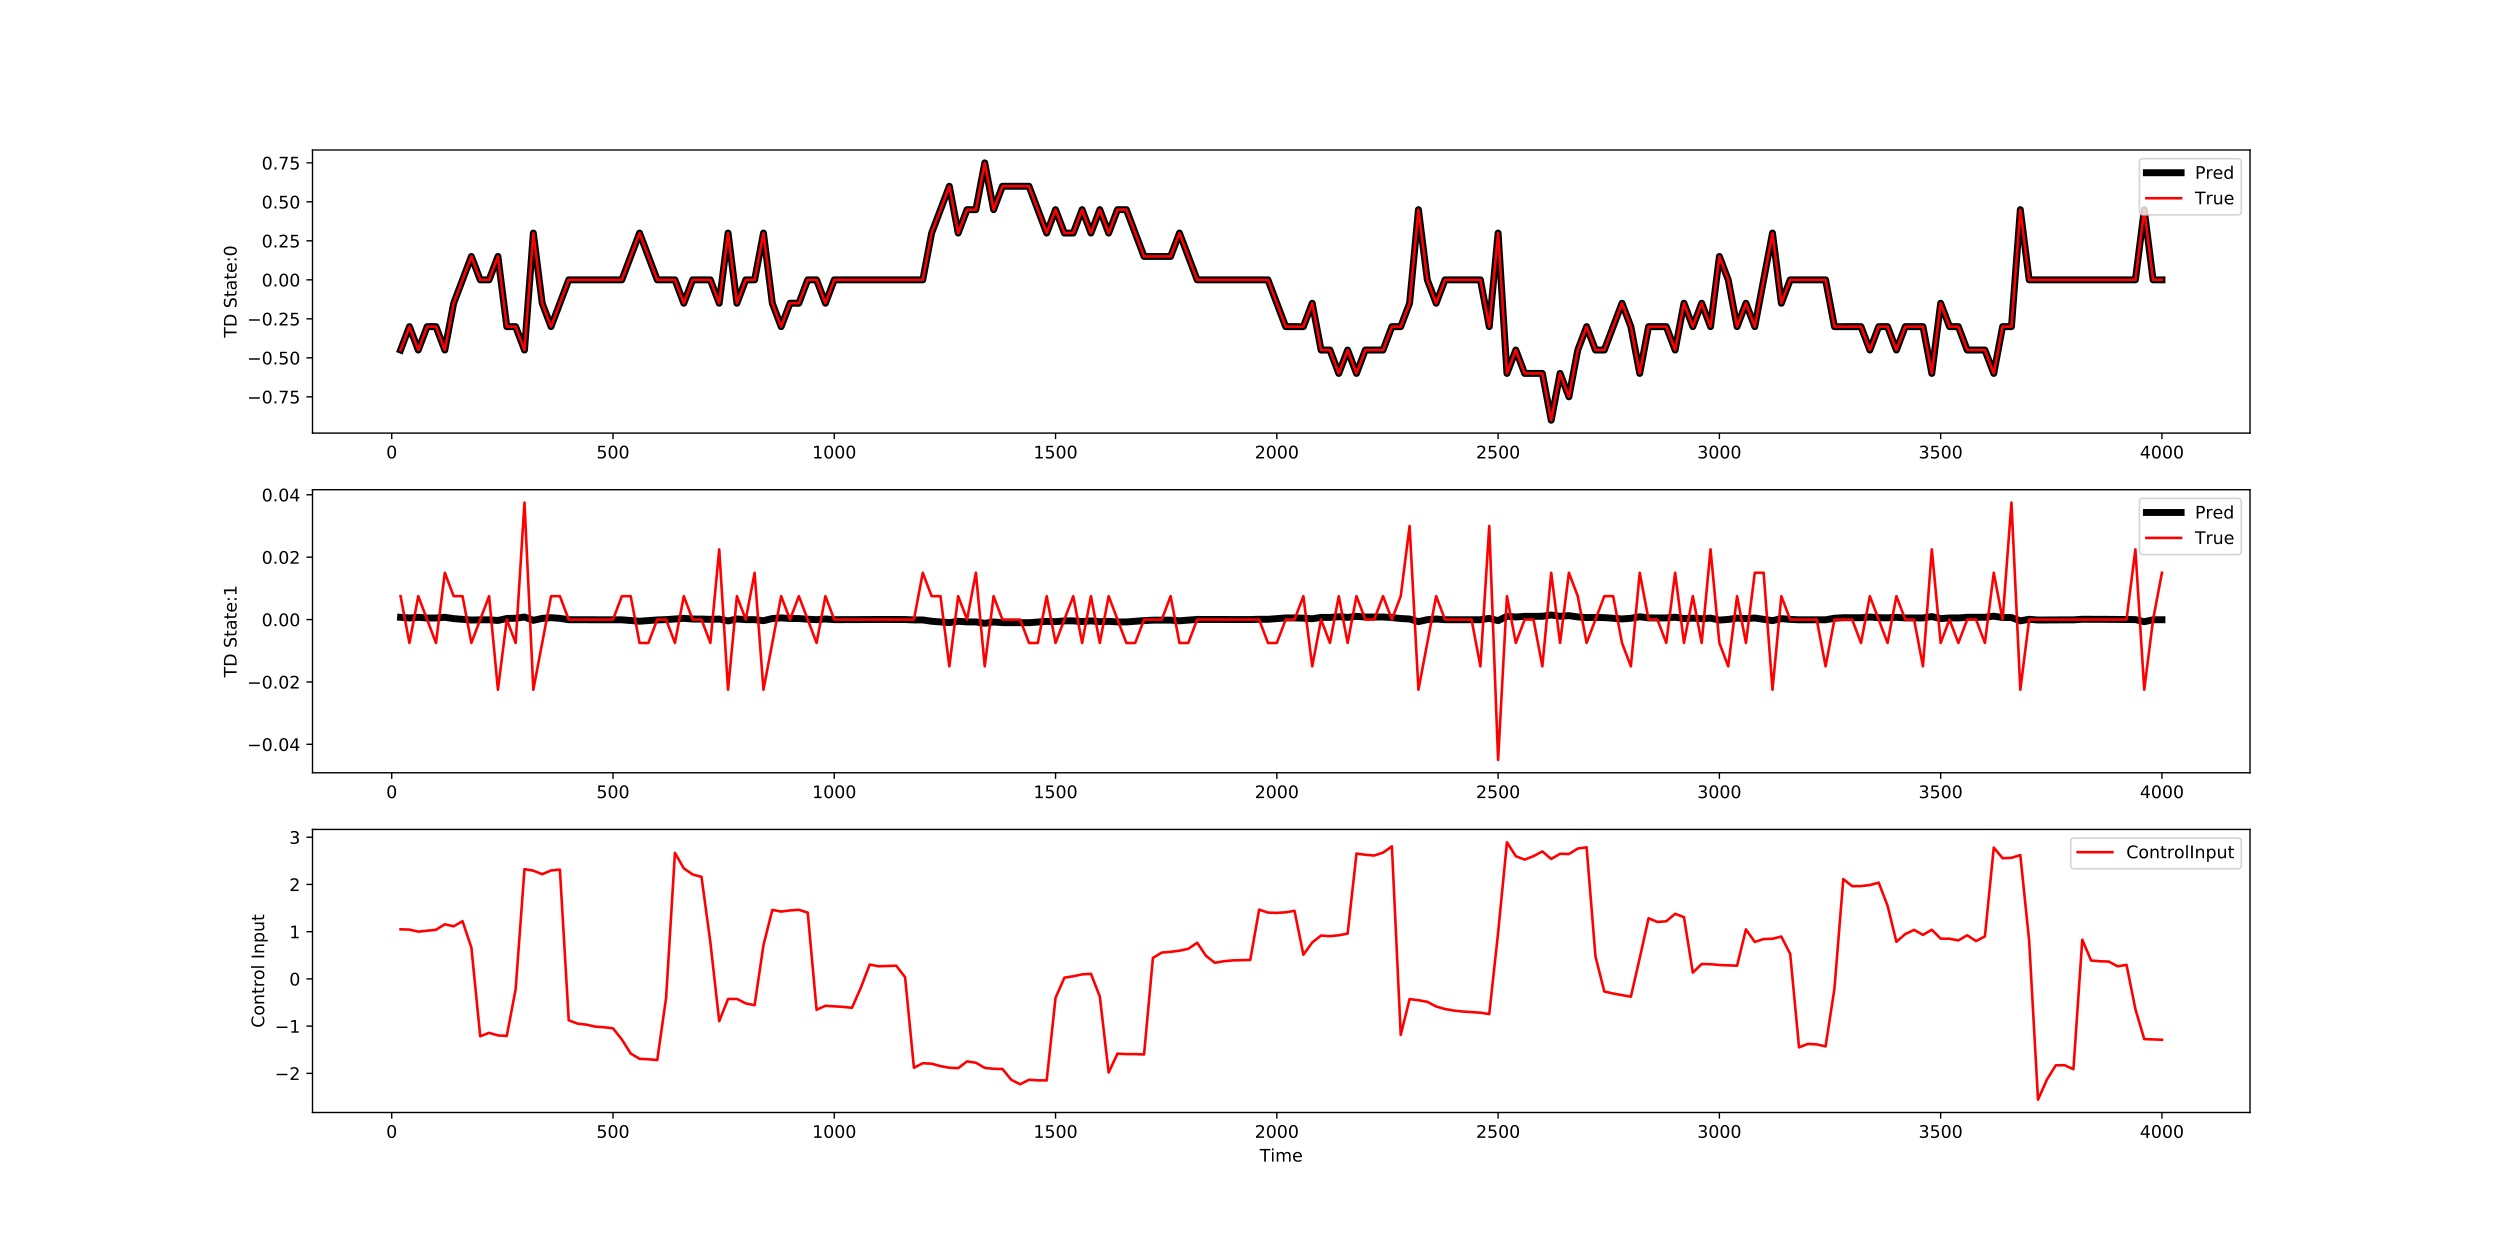 <?xml version="1.0" encoding="utf-8" standalone="no"?>
<!DOCTYPE svg PUBLIC "-//W3C//DTD SVG 1.1//EN"
  "http://www.w3.org/Graphics/SVG/1.1/DTD/svg11.dtd">
<!-- Created with matplotlib (http://matplotlib.org/) -->
<svg height="720pt" version="1.1" viewBox="0 0 1440 720" width="1440pt" xmlns="http://www.w3.org/2000/svg" xmlns:xlink="http://www.w3.org/1999/xlink">
 <defs>
  <style type="text/css">
*{stroke-linecap:butt;stroke-linejoin:round;}
  </style>
 </defs>
 <g id="figure_1">
  <g id="patch_1">
   <path d="M 0 720 
L 1440 720 
L 1440 0 
L 0 0 
z
" style="fill:#ffffff;"/>
  </g>
  <g id="axes_1">
   <g id="patch_2">
    <path d="M 180 249.459 
L 1296 249.459 
L 1296 86.4 
L 180 86.4 
z
" style="fill:#ffffff;"/>
   </g>
   <g id="matplotlib.axis_1">
    <g id="xtick_1">
     <g id="line2d_1">
      <defs>
       <path d="M 0 0 
L 0 3.5 
" id="m61a6dcf358" style="stroke:#000000;stroke-width:0.8;"/>
      </defs>
      <g>
       <use style="stroke:#000000;stroke-width:0.8;" x="225.629" xlink:href="#m61a6dcf358" y="249.459"/>
      </g>
     </g>
     <g id="text_1">
      <!-- 0 -->
      <defs>
       <path d="M 31.781 66.406 
Q 24.172 66.406 20.328 58.906 
Q 16.5 51.422 16.5 36.375 
Q 16.5 21.391 20.328 13.891 
Q 24.172 6.391 31.781 6.391 
Q 39.453 6.391 43.281 13.891 
Q 47.125 21.391 47.125 36.375 
Q 47.125 51.422 43.281 58.906 
Q 39.453 66.406 31.781 66.406 
z
M 31.781 74.219 
Q 44.047 74.219 50.516 64.516 
Q 56.984 54.828 56.984 36.375 
Q 56.984 17.969 50.516 8.266 
Q 44.047 -1.422 31.781 -1.422 
Q 19.531 -1.422 13.062 8.266 
Q 6.594 17.969 6.594 36.375 
Q 6.594 54.828 13.062 64.516 
Q 19.531 74.219 31.781 74.219 
z
" id="DejaVuSans-30"/>
      </defs>
      <g transform="translate(222.448 264.057)scale(0.1 -0.1)">
       <use xlink:href="#DejaVuSans-30"/>
      </g>
     </g>
    </g>
    <g id="xtick_2">
     <g id="line2d_2">
      <g>
       <use style="stroke:#000000;stroke-width:0.8;" x="353.085" xlink:href="#m61a6dcf358" y="249.459"/>
      </g>
     </g>
     <g id="text_2">
      <!-- 500 -->
      <defs>
       <path d="M 10.797 72.906 
L 49.516 72.906 
L 49.516 64.594 
L 19.828 64.594 
L 19.828 46.734 
Q 21.969 47.469 24.109 47.828 
Q 26.266 48.188 28.422 48.188 
Q 40.625 48.188 47.75 41.5 
Q 54.891 34.812 54.891 23.391 
Q 54.891 11.625 47.562 5.094 
Q 40.234 -1.422 26.906 -1.422 
Q 22.312 -1.422 17.547 -0.641 
Q 12.797 0.141 7.719 1.703 
L 7.719 11.625 
Q 12.109 9.234 16.797 8.062 
Q 21.484 6.891 26.703 6.891 
Q 35.156 6.891 40.078 11.328 
Q 45.016 15.766 45.016 23.391 
Q 45.016 31 40.078 35.438 
Q 35.156 39.891 26.703 39.891 
Q 22.75 39.891 18.812 39.016 
Q 14.891 38.141 10.797 36.281 
z
" id="DejaVuSans-35"/>
      </defs>
      <g transform="translate(343.541 264.057)scale(0.1 -0.1)">
       <use xlink:href="#DejaVuSans-35"/>
       <use x="63.623" xlink:href="#DejaVuSans-30"/>
       <use x="127.246" xlink:href="#DejaVuSans-30"/>
      </g>
     </g>
    </g>
    <g id="xtick_3">
     <g id="line2d_3">
      <g>
       <use style="stroke:#000000;stroke-width:0.8;" x="480.54" xlink:href="#m61a6dcf358" y="249.459"/>
      </g>
     </g>
     <g id="text_3">
      <!-- 1000 -->
      <defs>
       <path d="M 12.406 8.297 
L 28.516 8.297 
L 28.516 63.922 
L 10.984 60.406 
L 10.984 69.391 
L 28.422 72.906 
L 38.281 72.906 
L 38.281 8.297 
L 54.391 8.297 
L 54.391 0 
L 12.406 0 
z
" id="DejaVuSans-31"/>
      </defs>
      <g transform="translate(467.815 264.057)scale(0.1 -0.1)">
       <use xlink:href="#DejaVuSans-31"/>
       <use x="63.623" xlink:href="#DejaVuSans-30"/>
       <use x="127.246" xlink:href="#DejaVuSans-30"/>
       <use x="190.869" xlink:href="#DejaVuSans-30"/>
      </g>
     </g>
    </g>
    <g id="xtick_4">
     <g id="line2d_4">
      <g>
       <use style="stroke:#000000;stroke-width:0.8;" x="607.995" xlink:href="#m61a6dcf358" y="249.459"/>
      </g>
     </g>
     <g id="text_4">
      <!-- 1500 -->
      <g transform="translate(595.27 264.057)scale(0.1 -0.1)">
       <use xlink:href="#DejaVuSans-31"/>
       <use x="63.623" xlink:href="#DejaVuSans-35"/>
       <use x="127.246" xlink:href="#DejaVuSans-30"/>
       <use x="190.869" xlink:href="#DejaVuSans-30"/>
      </g>
     </g>
    </g>
    <g id="xtick_5">
     <g id="line2d_5">
      <g>
       <use style="stroke:#000000;stroke-width:0.8;" x="735.451" xlink:href="#m61a6dcf358" y="249.459"/>
      </g>
     </g>
     <g id="text_5">
      <!-- 2000 -->
      <defs>
       <path d="M 19.188 8.297 
L 53.609 8.297 
L 53.609 0 
L 7.328 0 
L 7.328 8.297 
Q 12.938 14.109 22.625 23.891 
Q 32.328 33.688 34.812 36.531 
Q 39.547 41.844 41.422 45.531 
Q 43.312 49.219 43.312 52.781 
Q 43.312 58.594 39.234 62.25 
Q 35.156 65.922 28.609 65.922 
Q 23.969 65.922 18.812 64.312 
Q 13.672 62.703 7.812 59.422 
L 7.812 69.391 
Q 13.766 71.781 18.938 73 
Q 24.125 74.219 28.422 74.219 
Q 39.75 74.219 46.484 68.547 
Q 53.219 62.891 53.219 53.422 
Q 53.219 48.922 51.531 44.891 
Q 49.859 40.875 45.406 35.406 
Q 44.188 33.984 37.641 27.219 
Q 31.109 20.453 19.188 8.297 
z
" id="DejaVuSans-32"/>
      </defs>
      <g transform="translate(722.726 264.057)scale(0.1 -0.1)">
       <use xlink:href="#DejaVuSans-32"/>
       <use x="63.623" xlink:href="#DejaVuSans-30"/>
       <use x="127.246" xlink:href="#DejaVuSans-30"/>
       <use x="190.869" xlink:href="#DejaVuSans-30"/>
      </g>
     </g>
    </g>
    <g id="xtick_6">
     <g id="line2d_6">
      <g>
       <use style="stroke:#000000;stroke-width:0.8;" x="862.906" xlink:href="#m61a6dcf358" y="249.459"/>
      </g>
     </g>
     <g id="text_6">
      <!-- 2500 -->
      <g transform="translate(850.181 264.057)scale(0.1 -0.1)">
       <use xlink:href="#DejaVuSans-32"/>
       <use x="63.623" xlink:href="#DejaVuSans-35"/>
       <use x="127.246" xlink:href="#DejaVuSans-30"/>
       <use x="190.869" xlink:href="#DejaVuSans-30"/>
      </g>
     </g>
    </g>
    <g id="xtick_7">
     <g id="line2d_7">
      <g>
       <use style="stroke:#000000;stroke-width:0.8;" x="990.362" xlink:href="#m61a6dcf358" y="249.459"/>
      </g>
     </g>
     <g id="text_7">
      <!-- 3000 -->
      <defs>
       <path d="M 40.578 39.312 
Q 47.656 37.797 51.625 33 
Q 55.609 28.219 55.609 21.188 
Q 55.609 10.406 48.188 4.484 
Q 40.766 -1.422 27.094 -1.422 
Q 22.516 -1.422 17.656 -0.516 
Q 12.797 0.391 7.625 2.203 
L 7.625 11.719 
Q 11.719 9.328 16.594 8.109 
Q 21.484 6.891 26.812 6.891 
Q 36.078 6.891 40.938 10.547 
Q 45.797 14.203 45.797 21.188 
Q 45.797 27.641 41.281 31.266 
Q 36.766 34.906 28.719 34.906 
L 20.219 34.906 
L 20.219 43.016 
L 29.109 43.016 
Q 36.375 43.016 40.234 45.922 
Q 44.094 48.828 44.094 54.297 
Q 44.094 59.906 40.109 62.906 
Q 36.141 65.922 28.719 65.922 
Q 24.656 65.922 20.016 65.031 
Q 15.375 64.156 9.812 62.312 
L 9.812 71.094 
Q 15.438 72.656 20.344 73.438 
Q 25.25 74.219 29.594 74.219 
Q 40.828 74.219 47.359 69.109 
Q 53.906 64.016 53.906 55.328 
Q 53.906 49.266 50.438 45.094 
Q 46.969 40.922 40.578 39.312 
z
" id="DejaVuSans-33"/>
      </defs>
      <g transform="translate(977.637 264.057)scale(0.1 -0.1)">
       <use xlink:href="#DejaVuSans-33"/>
       <use x="63.623" xlink:href="#DejaVuSans-30"/>
       <use x="127.246" xlink:href="#DejaVuSans-30"/>
       <use x="190.869" xlink:href="#DejaVuSans-30"/>
      </g>
     </g>
    </g>
    <g id="xtick_8">
     <g id="line2d_8">
      <g>
       <use style="stroke:#000000;stroke-width:0.8;" x="1117.817" xlink:href="#m61a6dcf358" y="249.459"/>
      </g>
     </g>
     <g id="text_8">
      <!-- 3500 -->
      <g transform="translate(1105.092 264.057)scale(0.1 -0.1)">
       <use xlink:href="#DejaVuSans-33"/>
       <use x="63.623" xlink:href="#DejaVuSans-35"/>
       <use x="127.246" xlink:href="#DejaVuSans-30"/>
       <use x="190.869" xlink:href="#DejaVuSans-30"/>
      </g>
     </g>
    </g>
    <g id="xtick_9">
     <g id="line2d_9">
      <g>
       <use style="stroke:#000000;stroke-width:0.8;" x="1245.273" xlink:href="#m61a6dcf358" y="249.459"/>
      </g>
     </g>
     <g id="text_9">
      <!-- 4000 -->
      <defs>
       <path d="M 37.797 64.312 
L 12.891 25.391 
L 37.797 25.391 
z
M 35.203 72.906 
L 47.609 72.906 
L 47.609 25.391 
L 58.016 25.391 
L 58.016 17.188 
L 47.609 17.188 
L 47.609 0 
L 37.797 0 
L 37.797 17.188 
L 4.891 17.188 
L 4.891 26.703 
z
" id="DejaVuSans-34"/>
      </defs>
      <g transform="translate(1232.548 264.057)scale(0.1 -0.1)">
       <use xlink:href="#DejaVuSans-34"/>
       <use x="63.623" xlink:href="#DejaVuSans-30"/>
       <use x="127.246" xlink:href="#DejaVuSans-30"/>
       <use x="190.869" xlink:href="#DejaVuSans-30"/>
      </g>
     </g>
    </g>
   </g>
   <g id="matplotlib.axis_2">
    <g id="ytick_1">
     <g id="line2d_10">
      <defs>
       <path d="M 0 0 
L -3.5 0 
" id="m494e406012" style="stroke:#000000;stroke-width:0.8;"/>
      </defs>
      <g>
       <use style="stroke:#000000;stroke-width:0.8;" x="180" xlink:href="#m494e406012" y="228.571"/>
      </g>
     </g>
     <g id="text_10">
      <!-- −0.75 -->
      <defs>
       <path d="M 10.594 35.5 
L 73.188 35.5 
L 73.188 27.203 
L 10.594 27.203 
z
" id="DejaVuSans-2212"/>
       <path d="M 10.688 12.406 
L 21 12.406 
L 21 0 
L 10.688 0 
z
" id="DejaVuSans-2e"/>
       <path d="M 8.203 72.906 
L 55.078 72.906 
L 55.078 68.703 
L 28.609 0 
L 18.312 0 
L 43.219 64.594 
L 8.203 64.594 
z
" id="DejaVuSans-37"/>
      </defs>
      <g transform="translate(142.355 232.37)scale(0.1 -0.1)">
       <use xlink:href="#DejaVuSans-2212"/>
       <use x="83.789" xlink:href="#DejaVuSans-30"/>
       <use x="147.412" xlink:href="#DejaVuSans-2e"/>
       <use x="179.199" xlink:href="#DejaVuSans-37"/>
       <use x="242.822" xlink:href="#DejaVuSans-35"/>
      </g>
     </g>
    </g>
    <g id="ytick_2">
     <g id="line2d_11">
      <g>
       <use style="stroke:#000000;stroke-width:0.8;" x="180" xlink:href="#m494e406012" y="206.111"/>
      </g>
     </g>
     <g id="text_11">
      <!-- −0.50 -->
      <g transform="translate(142.355 209.91)scale(0.1 -0.1)">
       <use xlink:href="#DejaVuSans-2212"/>
       <use x="83.789" xlink:href="#DejaVuSans-30"/>
       <use x="147.412" xlink:href="#DejaVuSans-2e"/>
       <use x="179.199" xlink:href="#DejaVuSans-35"/>
       <use x="242.822" xlink:href="#DejaVuSans-30"/>
      </g>
     </g>
    </g>
    <g id="ytick_3">
     <g id="line2d_12">
      <g>
       <use style="stroke:#000000;stroke-width:0.8;" x="180" xlink:href="#m494e406012" y="183.651"/>
      </g>
     </g>
     <g id="text_12">
      <!-- −0.25 -->
      <g transform="translate(142.355 187.451)scale(0.1 -0.1)">
       <use xlink:href="#DejaVuSans-2212"/>
       <use x="83.789" xlink:href="#DejaVuSans-30"/>
       <use x="147.412" xlink:href="#DejaVuSans-2e"/>
       <use x="179.199" xlink:href="#DejaVuSans-32"/>
       <use x="242.822" xlink:href="#DejaVuSans-35"/>
      </g>
     </g>
    </g>
    <g id="ytick_4">
     <g id="line2d_13">
      <g>
       <use style="stroke:#000000;stroke-width:0.8;" x="180" xlink:href="#m494e406012" y="161.192"/>
      </g>
     </g>
     <g id="text_13">
      <!-- 0.00 -->
      <g transform="translate(150.734 164.991)scale(0.1 -0.1)">
       <use xlink:href="#DejaVuSans-30"/>
       <use x="63.623" xlink:href="#DejaVuSans-2e"/>
       <use x="95.41" xlink:href="#DejaVuSans-30"/>
       <use x="159.033" xlink:href="#DejaVuSans-30"/>
      </g>
     </g>
    </g>
    <g id="ytick_5">
     <g id="line2d_14">
      <g>
       <use style="stroke:#000000;stroke-width:0.8;" x="180" xlink:href="#m494e406012" y="138.732"/>
      </g>
     </g>
     <g id="text_14">
      <!-- 0.25 -->
      <g transform="translate(150.734 142.531)scale(0.1 -0.1)">
       <use xlink:href="#DejaVuSans-30"/>
       <use x="63.623" xlink:href="#DejaVuSans-2e"/>
       <use x="95.41" xlink:href="#DejaVuSans-32"/>
       <use x="159.033" xlink:href="#DejaVuSans-35"/>
      </g>
     </g>
    </g>
    <g id="ytick_6">
     <g id="line2d_15">
      <g>
       <use style="stroke:#000000;stroke-width:0.8;" x="180" xlink:href="#m494e406012" y="116.272"/>
      </g>
     </g>
     <g id="text_15">
      <!-- 0.50 -->
      <g transform="translate(150.734 120.071)scale(0.1 -0.1)">
       <use xlink:href="#DejaVuSans-30"/>
       <use x="63.623" xlink:href="#DejaVuSans-2e"/>
       <use x="95.41" xlink:href="#DejaVuSans-35"/>
       <use x="159.033" xlink:href="#DejaVuSans-30"/>
      </g>
     </g>
    </g>
    <g id="ytick_7">
     <g id="line2d_16">
      <g>
       <use style="stroke:#000000;stroke-width:0.8;" x="180" xlink:href="#m494e406012" y="93.812"/>
      </g>
     </g>
     <g id="text_16">
      <!-- 0.75 -->
      <g transform="translate(150.734 97.611)scale(0.1 -0.1)">
       <use xlink:href="#DejaVuSans-30"/>
       <use x="63.623" xlink:href="#DejaVuSans-2e"/>
       <use x="95.41" xlink:href="#DejaVuSans-37"/>
       <use x="159.033" xlink:href="#DejaVuSans-35"/>
      </g>
     </g>
    </g>
    <g id="text_17">
     <!-- TD State:0 -->
     <defs>
      <path d="M -0.297 72.906 
L 61.375 72.906 
L 61.375 64.594 
L 35.5 64.594 
L 35.5 0 
L 25.594 0 
L 25.594 64.594 
L -0.297 64.594 
z
" id="DejaVuSans-54"/>
      <path d="M 19.672 64.797 
L 19.672 8.109 
L 31.594 8.109 
Q 46.688 8.109 53.688 14.938 
Q 60.688 21.781 60.688 36.531 
Q 60.688 51.172 53.688 57.984 
Q 46.688 64.797 31.594 64.797 
z
M 9.812 72.906 
L 30.078 72.906 
Q 51.266 72.906 61.172 64.094 
Q 71.094 55.281 71.094 36.531 
Q 71.094 17.672 61.125 8.828 
Q 51.172 0 30.078 0 
L 9.812 0 
z
" id="DejaVuSans-44"/>
      <path id="DejaVuSans-20"/>
      <path d="M 53.516 70.516 
L 53.516 60.891 
Q 47.906 63.578 42.922 64.891 
Q 37.938 66.219 33.297 66.219 
Q 25.25 66.219 20.875 63.094 
Q 16.5 59.969 16.5 54.203 
Q 16.5 49.359 19.406 46.891 
Q 22.312 44.438 30.422 42.922 
L 36.375 41.703 
Q 47.406 39.594 52.656 34.297 
Q 57.906 29 57.906 20.125 
Q 57.906 9.516 50.797 4.047 
Q 43.703 -1.422 29.984 -1.422 
Q 24.812 -1.422 18.969 -0.25 
Q 13.141 0.922 6.891 3.219 
L 6.891 13.375 
Q 12.891 10.016 18.656 8.297 
Q 24.422 6.594 29.984 6.594 
Q 38.422 6.594 43.016 9.906 
Q 47.609 13.234 47.609 19.391 
Q 47.609 24.75 44.312 27.781 
Q 41.016 30.812 33.5 32.328 
L 27.484 33.5 
Q 16.453 35.688 11.516 40.375 
Q 6.594 45.062 6.594 53.422 
Q 6.594 63.094 13.406 68.656 
Q 20.219 74.219 32.172 74.219 
Q 37.312 74.219 42.625 73.281 
Q 47.953 72.359 53.516 70.516 
z
" id="DejaVuSans-53"/>
      <path d="M 18.312 70.219 
L 18.312 54.688 
L 36.812 54.688 
L 36.812 47.703 
L 18.312 47.703 
L 18.312 18.016 
Q 18.312 11.328 20.141 9.422 
Q 21.969 7.516 27.594 7.516 
L 36.812 7.516 
L 36.812 0 
L 27.594 0 
Q 17.188 0 13.234 3.875 
Q 9.281 7.766 9.281 18.016 
L 9.281 47.703 
L 2.688 47.703 
L 2.688 54.688 
L 9.281 54.688 
L 9.281 70.219 
z
" id="DejaVuSans-74"/>
      <path d="M 34.281 27.484 
Q 23.391 27.484 19.188 25 
Q 14.984 22.516 14.984 16.5 
Q 14.984 11.719 18.141 8.906 
Q 21.297 6.109 26.703 6.109 
Q 34.188 6.109 38.703 11.406 
Q 43.219 16.703 43.219 25.484 
L 43.219 27.484 
z
M 52.203 31.203 
L 52.203 0 
L 43.219 0 
L 43.219 8.297 
Q 40.141 3.328 35.547 0.953 
Q 30.953 -1.422 24.312 -1.422 
Q 15.922 -1.422 10.953 3.297 
Q 6 8.016 6 15.922 
Q 6 25.141 12.172 29.828 
Q 18.359 34.516 30.609 34.516 
L 43.219 34.516 
L 43.219 35.406 
Q 43.219 41.609 39.141 45 
Q 35.062 48.391 27.688 48.391 
Q 23 48.391 18.547 47.266 
Q 14.109 46.141 10.016 43.891 
L 10.016 52.203 
Q 14.938 54.109 19.578 55.047 
Q 24.219 56 28.609 56 
Q 40.484 56 46.344 49.844 
Q 52.203 43.703 52.203 31.203 
z
" id="DejaVuSans-61"/>
      <path d="M 56.203 29.594 
L 56.203 25.203 
L 14.891 25.203 
Q 15.484 15.922 20.484 11.062 
Q 25.484 6.203 34.422 6.203 
Q 39.594 6.203 44.453 7.469 
Q 49.312 8.734 54.109 11.281 
L 54.109 2.781 
Q 49.266 0.734 44.188 -0.344 
Q 39.109 -1.422 33.891 -1.422 
Q 20.797 -1.422 13.156 6.188 
Q 5.516 13.812 5.516 26.812 
Q 5.516 40.234 12.766 48.109 
Q 20.016 56 32.328 56 
Q 43.359 56 49.781 48.891 
Q 56.203 41.797 56.203 29.594 
z
M 47.219 32.234 
Q 47.125 39.594 43.094 43.984 
Q 39.062 48.391 32.422 48.391 
Q 24.906 48.391 20.391 44.141 
Q 15.875 39.891 15.188 32.172 
z
" id="DejaVuSans-65"/>
      <path d="M 11.719 12.406 
L 22.016 12.406 
L 22.016 0 
L 11.719 0 
z
M 11.719 51.703 
L 22.016 51.703 
L 22.016 39.312 
L 11.719 39.312 
z
" id="DejaVuSans-3a"/>
     </defs>
     <g transform="translate(136.275 194.523)rotate(-90)scale(0.1 -0.1)">
      <use xlink:href="#DejaVuSans-54"/>
      <use x="61.084" xlink:href="#DejaVuSans-44"/>
      <use x="138.086" xlink:href="#DejaVuSans-20"/>
      <use x="169.873" xlink:href="#DejaVuSans-53"/>
      <use x="233.35" xlink:href="#DejaVuSans-74"/>
      <use x="272.559" xlink:href="#DejaVuSans-61"/>
      <use x="333.838" xlink:href="#DejaVuSans-74"/>
      <use x="373.047" xlink:href="#DejaVuSans-65"/>
      <use x="434.57" xlink:href="#DejaVuSans-3a"/>
      <use x="468.262" xlink:href="#DejaVuSans-30"/>
     </g>
    </g>
   </g>
   <g id="line2d_17">
    <path clip-path="url(#p274930ed8e)" d="M 230.727 201.619 
L 235.825 188.143 
L 240.924 201.619 
L 246.022 188.143 
L 251.12 188.143 
L 256.218 201.619 
L 261.317 174.667 
L 271.513 147.715 
L 276.611 161.193 
L 281.709 161.193 
L 286.808 147.716 
L 291.906 188.145 
L 297.004 188.144 
L 302.102 201.618 
L 307.201 134.237 
L 312.299 174.666 
L 317.397 188.142 
L 327.593 161.192 
L 358.183 161.193 
L 368.379 134.24 
L 378.576 161.193 
L 388.772 161.189 
L 393.87 174.665 
L 398.968 161.189 
L 409.165 161.191 
L 414.263 174.669 
L 419.361 134.239 
L 424.46 174.668 
L 429.558 161.192 
L 434.656 161.192 
L 439.754 134.238 
L 444.852 174.666 
L 449.951 188.143 
L 455.049 174.666 
L 460.147 174.666 
L 465.245 161.19 
L 470.344 161.192 
L 475.442 174.668 
L 480.54 161.192 
L 531.522 161.193 
L 536.62 134.241 
L 546.817 107.288 
L 551.915 134.241 
L 557.013 120.764 
L 562.111 120.764 
L 567.21 93.812 
L 572.308 120.764 
L 577.406 107.288 
L 592.701 107.288 
L 602.897 134.241 
L 607.995 120.763 
L 613.094 134.239 
L 618.192 134.239 
L 623.29 120.763 
L 628.388 134.239 
L 633.487 120.763 
L 638.585 134.241 
L 643.683 120.764 
L 648.781 120.764 
L 658.978 147.717 
L 674.272 147.715 
L 679.37 134.238 
L 689.567 161.191 
L 730.353 161.19 
L 740.549 188.143 
L 750.746 188.144 
L 755.844 174.667 
L 760.942 201.62 
L 766.04 201.62 
L 771.138 215.096 
L 776.237 201.62 
L 781.335 215.094 
L 786.433 201.618 
L 796.63 201.618 
L 801.728 188.141 
L 806.826 188.145 
L 811.924 174.668 
L 817.022 120.763 
L 822.121 161.192 
L 827.219 174.668 
L 832.317 161.192 
L 852.71 161.192 
L 857.808 188.145 
L 862.906 134.238 
L 868.005 215.094 
L 873.103 201.618 
L 878.201 215.094 
L 888.397 215.094 
L 893.496 242.047 
L 898.594 215.094 
L 903.692 228.57 
L 908.79 201.618 
L 913.889 188.141 
L 918.987 201.62 
L 924.085 201.621 
L 934.281 174.668 
L 939.38 188.144 
L 944.478 215.096 
L 949.576 188.143 
L 959.772 188.143 
L 964.871 201.619 
L 969.969 174.666 
L 975.067 188.144 
L 980.165 174.667 
L 985.264 188.144 
L 990.362 147.715 
L 995.46 161.191 
L 1000.558 188.144 
L 1005.656 174.667 
L 1010.755 188.143 
L 1020.951 134.238 
L 1026.049 174.667 
L 1031.148 161.191 
L 1051.54 161.193 
L 1056.639 188.144 
L 1071.933 188.142 
L 1077.032 201.618 
L 1082.13 188.142 
L 1087.228 188.142 
L 1092.326 201.62 
L 1097.424 188.143 
L 1107.621 188.143 
L 1112.719 215.096 
L 1117.817 174.667 
L 1122.915 188.143 
L 1128.014 188.143 
L 1133.112 201.619 
L 1143.308 201.619 
L 1148.407 215.094 
L 1153.505 188.141 
L 1158.603 188.141 
L 1163.701 120.76 
L 1168.799 161.19 
L 1229.978 161.192 
L 1235.076 120.764 
L 1240.175 161.193 
L 1245.273 161.193 
L 1245.273 161.193 
" style="fill:none;stroke:#000000;stroke-linecap:square;stroke-width:4;"/>
   </g>
   <g id="line2d_18">
    <path clip-path="url(#p274930ed8e)" d="M 230.727 201.619 
L 235.825 188.143 
L 240.924 201.619 
L 246.022 188.143 
L 251.12 188.143 
L 256.218 201.619 
L 261.317 174.667 
L 271.513 147.716 
L 276.611 161.192 
L 281.709 161.192 
L 286.808 147.716 
L 291.906 188.143 
L 297.004 188.143 
L 302.102 201.619 
L 307.201 134.24 
L 312.299 174.667 
L 317.397 188.143 
L 327.593 161.192 
L 358.183 161.192 
L 368.379 134.24 
L 378.576 161.192 
L 388.772 161.192 
L 393.87 174.667 
L 398.968 161.192 
L 409.165 161.192 
L 414.263 174.667 
L 419.361 134.24 
L 424.46 174.667 
L 429.558 161.192 
L 434.656 161.192 
L 439.754 134.24 
L 444.852 174.667 
L 449.951 188.143 
L 455.049 174.667 
L 460.147 174.667 
L 465.245 161.192 
L 470.344 161.192 
L 475.442 174.667 
L 480.54 161.192 
L 531.522 161.192 
L 536.62 134.24 
L 546.817 107.288 
L 551.915 134.24 
L 557.013 120.764 
L 562.111 120.764 
L 567.21 93.812 
L 572.308 120.764 
L 577.406 107.288 
L 592.701 107.288 
L 602.897 134.24 
L 607.995 120.764 
L 613.094 134.24 
L 618.192 134.24 
L 623.29 120.764 
L 628.388 134.24 
L 633.487 120.764 
L 638.585 134.24 
L 643.683 120.764 
L 648.781 120.764 
L 658.978 147.716 
L 674.272 147.716 
L 679.37 134.24 
L 689.567 161.192 
L 730.353 161.192 
L 740.549 188.143 
L 750.746 188.143 
L 755.844 174.667 
L 760.942 201.619 
L 766.04 201.619 
L 771.138 215.095 
L 776.237 201.619 
L 781.335 215.095 
L 786.433 201.619 
L 796.63 201.619 
L 801.728 188.143 
L 806.826 188.143 
L 811.924 174.667 
L 817.022 120.764 
L 822.121 161.192 
L 827.219 174.667 
L 832.317 161.192 
L 852.71 161.192 
L 857.808 188.143 
L 862.906 134.24 
L 868.005 215.095 
L 873.103 201.619 
L 878.201 215.095 
L 888.397 215.095 
L 893.496 242.047 
L 898.594 215.095 
L 903.692 228.571 
L 908.79 201.619 
L 913.889 188.143 
L 918.987 201.619 
L 924.085 201.619 
L 934.281 174.667 
L 939.38 188.143 
L 944.478 215.095 
L 949.576 188.143 
L 959.772 188.143 
L 964.871 201.619 
L 969.969 174.667 
L 975.067 188.143 
L 980.165 174.667 
L 985.264 188.143 
L 990.362 147.716 
L 995.46 161.192 
L 1000.558 188.143 
L 1005.656 174.667 
L 1010.755 188.143 
L 1020.951 134.24 
L 1026.049 174.667 
L 1031.148 161.192 
L 1051.54 161.192 
L 1056.639 188.143 
L 1071.933 188.143 
L 1077.032 201.619 
L 1082.13 188.143 
L 1087.228 188.143 
L 1092.326 201.619 
L 1097.424 188.143 
L 1107.621 188.143 
L 1112.719 215.095 
L 1117.817 174.667 
L 1122.915 188.143 
L 1128.014 188.143 
L 1133.112 201.619 
L 1143.308 201.619 
L 1148.407 215.095 
L 1153.505 188.143 
L 1158.603 188.143 
L 1163.701 120.764 
L 1168.799 161.192 
L 1229.978 161.192 
L 1235.076 120.764 
L 1240.175 161.192 
L 1245.273 161.192 
L 1245.273 161.192 
" style="fill:none;stroke:#ff0000;stroke-linecap:square;stroke-width:1.5;"/>
   </g>
   <g id="patch_3">
    <path d="M 180 249.459 
L 180 86.4 
" style="fill:none;stroke:#000000;stroke-linecap:square;stroke-linejoin:miter;stroke-width:0.8;"/>
   </g>
   <g id="patch_4">
    <path d="M 1296 249.459 
L 1296 86.4 
" style="fill:none;stroke:#000000;stroke-linecap:square;stroke-linejoin:miter;stroke-width:0.8;"/>
   </g>
   <g id="patch_5">
    <path d="M 180 249.459 
L 1296 249.459 
" style="fill:none;stroke:#000000;stroke-linecap:square;stroke-linejoin:miter;stroke-width:0.8;"/>
   </g>
   <g id="patch_6">
    <path d="M 180 86.4 
L 1296 86.4 
" style="fill:none;stroke:#000000;stroke-linecap:square;stroke-linejoin:miter;stroke-width:0.8;"/>
   </g>
   <g id="legend_1">
    <g id="patch_7">
     <path d="M 1234.312 123.756 
L 1289 123.756 
Q 1291 123.756 1291 121.756 
L 1291 93.4 
Q 1291 91.4 1289 91.4 
L 1234.312 91.4 
Q 1232.312 91.4 1232.312 93.4 
L 1232.312 121.756 
Q 1232.312 123.756 1234.312 123.756 
z
" style="fill:#ffffff;opacity:0.8;stroke:#cccccc;stroke-linejoin:miter;"/>
    </g>
    <g id="line2d_19">
     <path d="M 1236.312 99.498 
L 1256.312 99.498 
" style="fill:none;stroke:#000000;stroke-linecap:square;stroke-width:4;"/>
    </g>
    <g id="line2d_20"/>
    <g id="text_18">
     <!-- Pred -->
     <defs>
      <path d="M 19.672 64.797 
L 19.672 37.406 
L 32.078 37.406 
Q 38.969 37.406 42.719 40.969 
Q 46.484 44.531 46.484 51.125 
Q 46.484 57.672 42.719 61.234 
Q 38.969 64.797 32.078 64.797 
z
M 9.812 72.906 
L 32.078 72.906 
Q 44.344 72.906 50.609 67.359 
Q 56.891 61.812 56.891 51.125 
Q 56.891 40.328 50.609 34.812 
Q 44.344 29.297 32.078 29.297 
L 19.672 29.297 
L 19.672 0 
L 9.812 0 
z
" id="DejaVuSans-50"/>
      <path d="M 41.109 46.297 
Q 39.594 47.172 37.812 47.578 
Q 36.031 48 33.891 48 
Q 26.266 48 22.188 43.047 
Q 18.109 38.094 18.109 28.812 
L 18.109 0 
L 9.078 0 
L 9.078 54.688 
L 18.109 54.688 
L 18.109 46.188 
Q 20.953 51.172 25.484 53.578 
Q 30.031 56 36.531 56 
Q 37.453 56 38.578 55.875 
Q 39.703 55.766 41.062 55.516 
z
" id="DejaVuSans-72"/>
      <path d="M 45.406 46.391 
L 45.406 75.984 
L 54.391 75.984 
L 54.391 0 
L 45.406 0 
L 45.406 8.203 
Q 42.578 3.328 38.25 0.953 
Q 33.938 -1.422 27.875 -1.422 
Q 17.969 -1.422 11.734 6.484 
Q 5.516 14.406 5.516 27.297 
Q 5.516 40.188 11.734 48.094 
Q 17.969 56 27.875 56 
Q 33.938 56 38.25 53.625 
Q 42.578 51.266 45.406 46.391 
z
M 14.797 27.297 
Q 14.797 17.391 18.875 11.75 
Q 22.953 6.109 30.078 6.109 
Q 37.203 6.109 41.297 11.75 
Q 45.406 17.391 45.406 27.297 
Q 45.406 37.203 41.297 42.844 
Q 37.203 48.484 30.078 48.484 
Q 22.953 48.484 18.875 42.844 
Q 14.797 37.203 14.797 27.297 
z
" id="DejaVuSans-64"/>
     </defs>
     <g transform="translate(1264.312 102.998)scale(0.1 -0.1)">
      <use xlink:href="#DejaVuSans-50"/>
      <use x="60.287" xlink:href="#DejaVuSans-72"/>
      <use x="101.369" xlink:href="#DejaVuSans-65"/>
      <use x="162.893" xlink:href="#DejaVuSans-64"/>
     </g>
    </g>
    <g id="line2d_21">
     <path d="M 1236.312 114.177 
L 1256.312 114.177 
" style="fill:none;stroke:#ff0000;stroke-linecap:square;stroke-width:1.5;"/>
    </g>
    <g id="line2d_22"/>
    <g id="text_19">
     <!-- True -->
     <defs>
      <path d="M 8.5 21.578 
L 8.5 54.688 
L 17.484 54.688 
L 17.484 21.922 
Q 17.484 14.156 20.5 10.266 
Q 23.531 6.391 29.594 6.391 
Q 36.859 6.391 41.078 11.031 
Q 45.312 15.672 45.312 23.688 
L 45.312 54.688 
L 54.297 54.688 
L 54.297 0 
L 45.312 0 
L 45.312 8.406 
Q 42.047 3.422 37.719 1 
Q 33.406 -1.422 27.688 -1.422 
Q 18.266 -1.422 13.375 4.438 
Q 8.5 10.297 8.5 21.578 
z
M 31.109 56 
z
" id="DejaVuSans-75"/>
     </defs>
     <g transform="translate(1264.312 117.677)scale(0.1 -0.1)">
      <use xlink:href="#DejaVuSans-54"/>
      <use x="60.865" xlink:href="#DejaVuSans-72"/>
      <use x="101.979" xlink:href="#DejaVuSans-75"/>
      <use x="165.357" xlink:href="#DejaVuSans-65"/>
     </g>
    </g>
   </g>
  </g>
  <g id="axes_2">
   <g id="patch_8">
    <path d="M 180 445.129 
L 1296 445.129 
L 1296 282.071 
L 180 282.071 
z
" style="fill:#ffffff;"/>
   </g>
   <g id="matplotlib.axis_3">
    <g id="xtick_10">
     <g id="line2d_23">
      <g>
       <use style="stroke:#000000;stroke-width:0.8;" x="225.629" xlink:href="#m61a6dcf358" y="445.129"/>
      </g>
     </g>
     <g id="text_20">
      <!-- 0 -->
      <g transform="translate(222.448 459.728)scale(0.1 -0.1)">
       <use xlink:href="#DejaVuSans-30"/>
      </g>
     </g>
    </g>
    <g id="xtick_11">
     <g id="line2d_24">
      <g>
       <use style="stroke:#000000;stroke-width:0.8;" x="353.085" xlink:href="#m61a6dcf358" y="445.129"/>
      </g>
     </g>
     <g id="text_21">
      <!-- 500 -->
      <g transform="translate(343.541 459.728)scale(0.1 -0.1)">
       <use xlink:href="#DejaVuSans-35"/>
       <use x="63.623" xlink:href="#DejaVuSans-30"/>
       <use x="127.246" xlink:href="#DejaVuSans-30"/>
      </g>
     </g>
    </g>
    <g id="xtick_12">
     <g id="line2d_25">
      <g>
       <use style="stroke:#000000;stroke-width:0.8;" x="480.54" xlink:href="#m61a6dcf358" y="445.129"/>
      </g>
     </g>
     <g id="text_22">
      <!-- 1000 -->
      <g transform="translate(467.815 459.728)scale(0.1 -0.1)">
       <use xlink:href="#DejaVuSans-31"/>
       <use x="63.623" xlink:href="#DejaVuSans-30"/>
       <use x="127.246" xlink:href="#DejaVuSans-30"/>
       <use x="190.869" xlink:href="#DejaVuSans-30"/>
      </g>
     </g>
    </g>
    <g id="xtick_13">
     <g id="line2d_26">
      <g>
       <use style="stroke:#000000;stroke-width:0.8;" x="607.995" xlink:href="#m61a6dcf358" y="445.129"/>
      </g>
     </g>
     <g id="text_23">
      <!-- 1500 -->
      <g transform="translate(595.27 459.728)scale(0.1 -0.1)">
       <use xlink:href="#DejaVuSans-31"/>
       <use x="63.623" xlink:href="#DejaVuSans-35"/>
       <use x="127.246" xlink:href="#DejaVuSans-30"/>
       <use x="190.869" xlink:href="#DejaVuSans-30"/>
      </g>
     </g>
    </g>
    <g id="xtick_14">
     <g id="line2d_27">
      <g>
       <use style="stroke:#000000;stroke-width:0.8;" x="735.451" xlink:href="#m61a6dcf358" y="445.129"/>
      </g>
     </g>
     <g id="text_24">
      <!-- 2000 -->
      <g transform="translate(722.726 459.728)scale(0.1 -0.1)">
       <use xlink:href="#DejaVuSans-32"/>
       <use x="63.623" xlink:href="#DejaVuSans-30"/>
       <use x="127.246" xlink:href="#DejaVuSans-30"/>
       <use x="190.869" xlink:href="#DejaVuSans-30"/>
      </g>
     </g>
    </g>
    <g id="xtick_15">
     <g id="line2d_28">
      <g>
       <use style="stroke:#000000;stroke-width:0.8;" x="862.906" xlink:href="#m61a6dcf358" y="445.129"/>
      </g>
     </g>
     <g id="text_25">
      <!-- 2500 -->
      <g transform="translate(850.181 459.728)scale(0.1 -0.1)">
       <use xlink:href="#DejaVuSans-32"/>
       <use x="63.623" xlink:href="#DejaVuSans-35"/>
       <use x="127.246" xlink:href="#DejaVuSans-30"/>
       <use x="190.869" xlink:href="#DejaVuSans-30"/>
      </g>
     </g>
    </g>
    <g id="xtick_16">
     <g id="line2d_29">
      <g>
       <use style="stroke:#000000;stroke-width:0.8;" x="990.362" xlink:href="#m61a6dcf358" y="445.129"/>
      </g>
     </g>
     <g id="text_26">
      <!-- 3000 -->
      <g transform="translate(977.637 459.728)scale(0.1 -0.1)">
       <use xlink:href="#DejaVuSans-33"/>
       <use x="63.623" xlink:href="#DejaVuSans-30"/>
       <use x="127.246" xlink:href="#DejaVuSans-30"/>
       <use x="190.869" xlink:href="#DejaVuSans-30"/>
      </g>
     </g>
    </g>
    <g id="xtick_17">
     <g id="line2d_30">
      <g>
       <use style="stroke:#000000;stroke-width:0.8;" x="1117.817" xlink:href="#m61a6dcf358" y="445.129"/>
      </g>
     </g>
     <g id="text_27">
      <!-- 3500 -->
      <g transform="translate(1105.092 459.728)scale(0.1 -0.1)">
       <use xlink:href="#DejaVuSans-33"/>
       <use x="63.623" xlink:href="#DejaVuSans-35"/>
       <use x="127.246" xlink:href="#DejaVuSans-30"/>
       <use x="190.869" xlink:href="#DejaVuSans-30"/>
      </g>
     </g>
    </g>
    <g id="xtick_18">
     <g id="line2d_31">
      <g>
       <use style="stroke:#000000;stroke-width:0.8;" x="1245.273" xlink:href="#m61a6dcf358" y="445.129"/>
      </g>
     </g>
     <g id="text_28">
      <!-- 4000 -->
      <g transform="translate(1232.548 459.728)scale(0.1 -0.1)">
       <use xlink:href="#DejaVuSans-34"/>
       <use x="63.623" xlink:href="#DejaVuSans-30"/>
       <use x="127.246" xlink:href="#DejaVuSans-30"/>
       <use x="190.869" xlink:href="#DejaVuSans-30"/>
      </g>
     </g>
    </g>
   </g>
   <g id="matplotlib.axis_4">
    <g id="ytick_8">
     <g id="line2d_32">
      <g>
       <use style="stroke:#000000;stroke-width:0.8;" x="180" xlink:href="#m494e406012" y="428.734"/>
      </g>
     </g>
     <g id="text_29">
      <!-- −0.04 -->
      <g transform="translate(142.355 432.533)scale(0.1 -0.1)">
       <use xlink:href="#DejaVuSans-2212"/>
       <use x="83.789" xlink:href="#DejaVuSans-30"/>
       <use x="147.412" xlink:href="#DejaVuSans-2e"/>
       <use x="179.199" xlink:href="#DejaVuSans-30"/>
       <use x="242.822" xlink:href="#DejaVuSans-34"/>
      </g>
     </g>
    </g>
    <g id="ytick_9">
     <g id="line2d_33">
      <g>
       <use style="stroke:#000000;stroke-width:0.8;" x="180" xlink:href="#m494e406012" y="392.798"/>
      </g>
     </g>
     <g id="text_30">
      <!-- −0.02 -->
      <g transform="translate(142.355 396.597)scale(0.1 -0.1)">
       <use xlink:href="#DejaVuSans-2212"/>
       <use x="83.789" xlink:href="#DejaVuSans-30"/>
       <use x="147.412" xlink:href="#DejaVuSans-2e"/>
       <use x="179.199" xlink:href="#DejaVuSans-30"/>
       <use x="242.822" xlink:href="#DejaVuSans-32"/>
      </g>
     </g>
    </g>
    <g id="ytick_10">
     <g id="line2d_34">
      <g>
       <use style="stroke:#000000;stroke-width:0.8;" x="180" xlink:href="#m494e406012" y="356.862"/>
      </g>
     </g>
     <g id="text_31">
      <!-- 0.00 -->
      <g transform="translate(150.734 360.661)scale(0.1 -0.1)">
       <use xlink:href="#DejaVuSans-30"/>
       <use x="63.623" xlink:href="#DejaVuSans-2e"/>
       <use x="95.41" xlink:href="#DejaVuSans-30"/>
       <use x="159.033" xlink:href="#DejaVuSans-30"/>
      </g>
     </g>
    </g>
    <g id="ytick_11">
     <g id="line2d_35">
      <g>
       <use style="stroke:#000000;stroke-width:0.8;" x="180" xlink:href="#m494e406012" y="320.926"/>
      </g>
     </g>
     <g id="text_32">
      <!-- 0.02 -->
      <g transform="translate(150.734 324.725)scale(0.1 -0.1)">
       <use xlink:href="#DejaVuSans-30"/>
       <use x="63.623" xlink:href="#DejaVuSans-2e"/>
       <use x="95.41" xlink:href="#DejaVuSans-30"/>
       <use x="159.033" xlink:href="#DejaVuSans-32"/>
      </g>
     </g>
    </g>
    <g id="ytick_12">
     <g id="line2d_36">
      <g>
       <use style="stroke:#000000;stroke-width:0.8;" x="180" xlink:href="#m494e406012" y="284.99"/>
      </g>
     </g>
     <g id="text_33">
      <!-- 0.04 -->
      <g transform="translate(150.734 288.79)scale(0.1 -0.1)">
       <use xlink:href="#DejaVuSans-30"/>
       <use x="63.623" xlink:href="#DejaVuSans-2e"/>
       <use x="95.41" xlink:href="#DejaVuSans-30"/>
       <use x="159.033" xlink:href="#DejaVuSans-34"/>
      </g>
     </g>
    </g>
    <g id="text_34">
     <!-- TD State:1 -->
     <g transform="translate(136.275 390.194)rotate(-90)scale(0.1 -0.1)">
      <use xlink:href="#DejaVuSans-54"/>
      <use x="61.084" xlink:href="#DejaVuSans-44"/>
      <use x="138.086" xlink:href="#DejaVuSans-20"/>
      <use x="169.873" xlink:href="#DejaVuSans-53"/>
      <use x="233.35" xlink:href="#DejaVuSans-74"/>
      <use x="272.559" xlink:href="#DejaVuSans-61"/>
      <use x="333.838" xlink:href="#DejaVuSans-74"/>
      <use x="373.047" xlink:href="#DejaVuSans-65"/>
      <use x="434.57" xlink:href="#DejaVuSans-3a"/>
      <use x="468.262" xlink:href="#DejaVuSans-31"/>
     </g>
    </g>
   </g>
   <g id="line2d_37">
    <path clip-path="url(#p7c59c36e56)" d="M 230.727 355.581 
L 235.825 355.962 
L 240.924 355.584 
L 246.022 355.962 
L 251.12 355.958 
L 256.218 355.56 
L 261.317 356.328 
L 271.513 357.149 
L 276.611 357.01 
L 281.709 357 
L 286.808 357.389 
L 291.906 356.246 
L 297.004 356.117 
L 302.102 355.406 
L 307.201 357.318 
L 312.299 356.183 
L 317.397 355.791 
L 322.495 356.169 
L 327.593 356.962 
L 358.183 357.014 
L 368.379 357.831 
L 378.576 357.072 
L 383.674 356.903 
L 393.87 356.167 
L 398.968 356.565 
L 404.067 356.572 
L 409.165 356.75 
L 414.263 356.584 
L 419.361 357.668 
L 424.46 356.524 
L 429.558 356.917 
L 434.656 356.922 
L 439.754 357.522 
L 444.852 356.281 
L 449.951 355.903 
L 455.049 356.281 
L 460.147 356.279 
L 465.245 356.668 
L 470.344 356.933 
L 475.442 356.54 
L 480.54 356.923 
L 495.835 356.872 
L 506.031 356.814 
L 521.326 356.843 
L 526.424 357.091 
L 531.522 357.078 
L 536.62 357.843 
L 546.817 358.621 
L 551.915 357.86 
L 557.013 358.225 
L 562.111 358.23 
L 567.21 359.009 
L 572.308 358.251 
L 577.406 358.635 
L 592.701 358.671 
L 602.897 357.913 
L 607.995 358.071 
L 613.094 357.636 
L 618.192 357.633 
L 623.29 358.011 
L 628.388 357.629 
L 633.487 358.074 
L 638.585 357.901 
L 643.683 358.233 
L 648.781 358.236 
L 658.978 357.476 
L 664.076 357.213 
L 674.272 357.197 
L 679.37 357.577 
L 689.567 356.793 
L 709.96 356.841 
L 720.156 356.84 
L 725.254 356.703 
L 730.353 356.711 
L 740.549 355.946 
L 745.647 355.941 
L 750.746 356.059 
L 755.844 356.407 
L 760.942 355.624 
L 766.04 355.624 
L 771.138 355.238 
L 776.237 355.613 
L 781.335 355.011 
L 786.433 355.393 
L 796.63 355.384 
L 801.728 355.747 
L 806.826 356.261 
L 811.924 356.544 
L 817.022 358.074 
L 822.121 356.934 
L 827.219 356.565 
L 832.317 356.953 
L 852.71 356.963 
L 857.808 356.203 
L 862.906 357.508 
L 868.005 354.971 
L 873.103 355.388 
L 878.201 355.014 
L 888.397 354.987 
L 893.496 354.242 
L 898.594 354.988 
L 903.692 354.605 
L 908.79 355.351 
L 913.889 355.728 
L 918.987 355.642 
L 924.085 355.736 
L 934.281 356.507 
L 939.38 356.129 
L 944.478 355.259 
L 949.576 355.912 
L 959.772 355.918 
L 964.871 355.514 
L 969.969 356.285 
L 975.067 356.055 
L 980.165 356.412 
L 985.264 356.03 
L 990.362 357.176 
L 995.46 356.796 
L 1000.558 356.033 
L 1005.656 356.315 
L 1010.755 355.967 
L 1020.951 357.484 
L 1026.049 356.334 
L 1031.148 356.763 
L 1036.246 357.018 
L 1051.54 357.015 
L 1056.639 356.094 
L 1061.737 355.794 
L 1071.933 355.81 
L 1077.032 355.425 
L 1082.13 355.798 
L 1087.228 355.86 
L 1092.326 355.576 
L 1097.424 355.935 
L 1107.621 355.935 
L 1112.719 355.156 
L 1117.817 356.323 
L 1122.915 355.941 
L 1128.014 355.945 
L 1133.112 355.548 
L 1143.308 355.548 
L 1148.407 354.922 
L 1153.505 355.712 
L 1158.603 355.71 
L 1163.701 357.61 
L 1168.799 356.701 
L 1173.898 357.134 
L 1189.192 357.04 
L 1194.291 357.051 
L 1199.389 356.697 
L 1214.683 356.757 
L 1229.978 356.886 
L 1235.076 358.114 
L 1240.175 356.971 
L 1245.273 356.972 
L 1245.273 356.972 
" style="fill:none;stroke:#000000;stroke-linecap:square;stroke-width:4;"/>
   </g>
   <g id="line2d_38">
    <path clip-path="url(#p7c59c36e56)" d="M 230.727 343.386 
L 235.825 370.338 
L 240.924 343.386 
L 251.12 370.338 
L 256.218 329.91 
L 261.317 343.386 
L 266.415 343.386 
L 271.513 370.338 
L 281.709 343.386 
L 286.808 397.29 
L 291.906 356.862 
L 297.004 370.338 
L 302.102 289.482 
L 307.201 397.29 
L 317.397 343.386 
L 322.495 343.386 
L 327.593 356.862 
L 353.085 356.862 
L 358.183 343.386 
L 363.281 343.386 
L 368.379 370.338 
L 373.477 370.338 
L 378.576 356.862 
L 383.674 356.862 
L 388.772 370.338 
L 393.87 343.386 
L 398.968 356.862 
L 404.067 356.862 
L 409.165 370.338 
L 414.263 316.434 
L 419.361 397.29 
L 424.46 343.386 
L 429.558 356.862 
L 434.656 329.91 
L 439.754 397.29 
L 449.951 343.386 
L 455.049 356.862 
L 460.147 343.386 
L 470.344 370.338 
L 475.442 343.386 
L 480.54 356.862 
L 526.424 356.862 
L 531.522 329.91 
L 536.62 343.386 
L 541.719 343.386 
L 546.817 383.814 
L 551.915 343.386 
L 557.013 356.862 
L 562.111 329.91 
L 567.21 383.814 
L 572.308 343.386 
L 577.406 356.862 
L 587.603 356.862 
L 592.701 370.338 
L 597.799 370.338 
L 602.897 343.386 
L 607.995 370.338 
L 618.192 343.386 
L 623.29 370.338 
L 628.388 343.386 
L 633.487 370.338 
L 638.585 343.386 
L 648.781 370.338 
L 653.879 370.338 
L 658.978 356.862 
L 669.174 356.862 
L 674.272 343.386 
L 679.37 370.338 
L 684.469 370.338 
L 689.567 356.862 
L 725.254 356.862 
L 730.353 370.338 
L 735.451 370.338 
L 740.549 356.862 
L 745.647 356.862 
L 750.746 343.386 
L 755.844 383.814 
L 760.942 356.862 
L 766.04 370.338 
L 771.138 343.386 
L 776.237 370.338 
L 781.335 343.386 
L 786.433 356.862 
L 791.531 356.862 
L 796.63 343.386 
L 801.728 356.862 
L 806.826 343.386 
L 811.924 302.958 
L 817.022 397.29 
L 827.219 343.386 
L 832.317 356.862 
L 847.612 356.862 
L 852.71 383.814 
L 857.808 302.958 
L 862.906 437.718 
L 868.005 343.386 
L 873.103 370.338 
L 878.201 356.862 
L 883.299 356.862 
L 888.397 383.814 
L 893.496 329.91 
L 898.594 370.338 
L 903.692 329.91 
L 908.79 343.386 
L 913.889 370.338 
L 924.085 343.386 
L 929.183 343.386 
L 934.281 370.338 
L 939.38 383.814 
L 944.478 329.91 
L 949.576 356.862 
L 954.674 356.862 
L 959.772 370.338 
L 964.871 329.91 
L 969.969 370.338 
L 975.067 343.386 
L 980.165 370.338 
L 985.264 316.434 
L 990.362 370.338 
L 995.46 383.814 
L 1000.558 343.386 
L 1005.656 370.338 
L 1010.755 329.91 
L 1015.853 329.91 
L 1020.951 397.29 
L 1026.049 343.386 
L 1031.148 356.862 
L 1046.442 356.862 
L 1051.54 383.814 
L 1056.639 356.862 
L 1066.835 356.862 
L 1071.933 370.338 
L 1077.032 343.386 
L 1087.228 370.338 
L 1092.326 343.386 
L 1097.424 356.862 
L 1102.523 356.862 
L 1107.621 383.814 
L 1112.719 316.434 
L 1117.817 370.338 
L 1122.915 356.862 
L 1128.014 370.338 
L 1133.112 356.862 
L 1138.21 356.862 
L 1143.308 370.338 
L 1148.407 329.91 
L 1153.505 356.862 
L 1158.603 289.482 
L 1163.701 397.29 
L 1168.799 356.862 
L 1224.88 356.862 
L 1229.978 316.434 
L 1235.076 397.29 
L 1240.175 356.862 
L 1245.273 329.91 
L 1245.273 329.91 
" style="fill:none;stroke:#ff0000;stroke-linecap:square;stroke-width:1.5;"/>
   </g>
   <g id="patch_9">
    <path d="M 180 445.129 
L 180 282.071 
" style="fill:none;stroke:#000000;stroke-linecap:square;stroke-linejoin:miter;stroke-width:0.8;"/>
   </g>
   <g id="patch_10">
    <path d="M 1296 445.129 
L 1296 282.071 
" style="fill:none;stroke:#000000;stroke-linecap:square;stroke-linejoin:miter;stroke-width:0.8;"/>
   </g>
   <g id="patch_11">
    <path d="M 180 445.129 
L 1296 445.129 
" style="fill:none;stroke:#000000;stroke-linecap:square;stroke-linejoin:miter;stroke-width:0.8;"/>
   </g>
   <g id="patch_12">
    <path d="M 180 282.071 
L 1296 282.071 
" style="fill:none;stroke:#000000;stroke-linecap:square;stroke-linejoin:miter;stroke-width:0.8;"/>
   </g>
   <g id="legend_2">
    <g id="patch_13">
     <path d="M 1234.312 319.427 
L 1289 319.427 
Q 1291 319.427 1291 317.427 
L 1291 289.071 
Q 1291 287.071 1289 287.071 
L 1234.312 287.071 
Q 1232.312 287.071 1232.312 289.071 
L 1232.312 317.427 
Q 1232.312 319.427 1234.312 319.427 
z
" style="fill:#ffffff;opacity:0.8;stroke:#cccccc;stroke-linejoin:miter;"/>
    </g>
    <g id="line2d_39">
     <path d="M 1236.312 295.169 
L 1256.312 295.169 
" style="fill:none;stroke:#000000;stroke-linecap:square;stroke-width:4;"/>
    </g>
    <g id="line2d_40"/>
    <g id="text_35">
     <!-- Pred -->
     <g transform="translate(1264.312 298.669)scale(0.1 -0.1)">
      <use xlink:href="#DejaVuSans-50"/>
      <use x="60.287" xlink:href="#DejaVuSans-72"/>
      <use x="101.369" xlink:href="#DejaVuSans-65"/>
      <use x="162.893" xlink:href="#DejaVuSans-64"/>
     </g>
    </g>
    <g id="line2d_41">
     <path d="M 1236.312 309.847 
L 1256.312 309.847 
" style="fill:none;stroke:#ff0000;stroke-linecap:square;stroke-width:1.5;"/>
    </g>
    <g id="line2d_42"/>
    <g id="text_36">
     <!-- True -->
     <g transform="translate(1264.312 313.347)scale(0.1 -0.1)">
      <use xlink:href="#DejaVuSans-54"/>
      <use x="60.865" xlink:href="#DejaVuSans-72"/>
      <use x="101.979" xlink:href="#DejaVuSans-75"/>
      <use x="165.357" xlink:href="#DejaVuSans-65"/>
     </g>
    </g>
   </g>
  </g>
  <g id="axes_3">
   <g id="patch_14">
    <path d="M 180 640.8 
L 1296 640.8 
L 1296 477.741 
L 180 477.741 
z
" style="fill:#ffffff;"/>
   </g>
   <g id="matplotlib.axis_5">
    <g id="xtick_19">
     <g id="line2d_43">
      <g>
       <use style="stroke:#000000;stroke-width:0.8;" x="225.629" xlink:href="#m61a6dcf358" y="640.8"/>
      </g>
     </g>
     <g id="text_37">
      <!-- 0 -->
      <g transform="translate(222.448 655.398)scale(0.1 -0.1)">
       <use xlink:href="#DejaVuSans-30"/>
      </g>
     </g>
    </g>
    <g id="xtick_20">
     <g id="line2d_44">
      <g>
       <use style="stroke:#000000;stroke-width:0.8;" x="353.085" xlink:href="#m61a6dcf358" y="640.8"/>
      </g>
     </g>
     <g id="text_38">
      <!-- 500 -->
      <g transform="translate(343.541 655.398)scale(0.1 -0.1)">
       <use xlink:href="#DejaVuSans-35"/>
       <use x="63.623" xlink:href="#DejaVuSans-30"/>
       <use x="127.246" xlink:href="#DejaVuSans-30"/>
      </g>
     </g>
    </g>
    <g id="xtick_21">
     <g id="line2d_45">
      <g>
       <use style="stroke:#000000;stroke-width:0.8;" x="480.54" xlink:href="#m61a6dcf358" y="640.8"/>
      </g>
     </g>
     <g id="text_39">
      <!-- 1000 -->
      <g transform="translate(467.815 655.398)scale(0.1 -0.1)">
       <use xlink:href="#DejaVuSans-31"/>
       <use x="63.623" xlink:href="#DejaVuSans-30"/>
       <use x="127.246" xlink:href="#DejaVuSans-30"/>
       <use x="190.869" xlink:href="#DejaVuSans-30"/>
      </g>
     </g>
    </g>
    <g id="xtick_22">
     <g id="line2d_46">
      <g>
       <use style="stroke:#000000;stroke-width:0.8;" x="607.995" xlink:href="#m61a6dcf358" y="640.8"/>
      </g>
     </g>
     <g id="text_40">
      <!-- 1500 -->
      <g transform="translate(595.27 655.398)scale(0.1 -0.1)">
       <use xlink:href="#DejaVuSans-31"/>
       <use x="63.623" xlink:href="#DejaVuSans-35"/>
       <use x="127.246" xlink:href="#DejaVuSans-30"/>
       <use x="190.869" xlink:href="#DejaVuSans-30"/>
      </g>
     </g>
    </g>
    <g id="xtick_23">
     <g id="line2d_47">
      <g>
       <use style="stroke:#000000;stroke-width:0.8;" x="735.451" xlink:href="#m61a6dcf358" y="640.8"/>
      </g>
     </g>
     <g id="text_41">
      <!-- 2000 -->
      <g transform="translate(722.726 655.398)scale(0.1 -0.1)">
       <use xlink:href="#DejaVuSans-32"/>
       <use x="63.623" xlink:href="#DejaVuSans-30"/>
       <use x="127.246" xlink:href="#DejaVuSans-30"/>
       <use x="190.869" xlink:href="#DejaVuSans-30"/>
      </g>
     </g>
    </g>
    <g id="xtick_24">
     <g id="line2d_48">
      <g>
       <use style="stroke:#000000;stroke-width:0.8;" x="862.906" xlink:href="#m61a6dcf358" y="640.8"/>
      </g>
     </g>
     <g id="text_42">
      <!-- 2500 -->
      <g transform="translate(850.181 655.398)scale(0.1 -0.1)">
       <use xlink:href="#DejaVuSans-32"/>
       <use x="63.623" xlink:href="#DejaVuSans-35"/>
       <use x="127.246" xlink:href="#DejaVuSans-30"/>
       <use x="190.869" xlink:href="#DejaVuSans-30"/>
      </g>
     </g>
    </g>
    <g id="xtick_25">
     <g id="line2d_49">
      <g>
       <use style="stroke:#000000;stroke-width:0.8;" x="990.362" xlink:href="#m61a6dcf358" y="640.8"/>
      </g>
     </g>
     <g id="text_43">
      <!-- 3000 -->
      <g transform="translate(977.637 655.398)scale(0.1 -0.1)">
       <use xlink:href="#DejaVuSans-33"/>
       <use x="63.623" xlink:href="#DejaVuSans-30"/>
       <use x="127.246" xlink:href="#DejaVuSans-30"/>
       <use x="190.869" xlink:href="#DejaVuSans-30"/>
      </g>
     </g>
    </g>
    <g id="xtick_26">
     <g id="line2d_50">
      <g>
       <use style="stroke:#000000;stroke-width:0.8;" x="1117.817" xlink:href="#m61a6dcf358" y="640.8"/>
      </g>
     </g>
     <g id="text_44">
      <!-- 3500 -->
      <g transform="translate(1105.092 655.398)scale(0.1 -0.1)">
       <use xlink:href="#DejaVuSans-33"/>
       <use x="63.623" xlink:href="#DejaVuSans-35"/>
       <use x="127.246" xlink:href="#DejaVuSans-30"/>
       <use x="190.869" xlink:href="#DejaVuSans-30"/>
      </g>
     </g>
    </g>
    <g id="xtick_27">
     <g id="line2d_51">
      <g>
       <use style="stroke:#000000;stroke-width:0.8;" x="1245.273" xlink:href="#m61a6dcf358" y="640.8"/>
      </g>
     </g>
     <g id="text_45">
      <!-- 4000 -->
      <g transform="translate(1232.548 655.398)scale(0.1 -0.1)">
       <use xlink:href="#DejaVuSans-34"/>
       <use x="63.623" xlink:href="#DejaVuSans-30"/>
       <use x="127.246" xlink:href="#DejaVuSans-30"/>
       <use x="190.869" xlink:href="#DejaVuSans-30"/>
      </g>
     </g>
    </g>
    <g id="text_46">
     <!-- Time -->
     <defs>
      <path d="M 9.422 54.688 
L 18.406 54.688 
L 18.406 0 
L 9.422 0 
z
M 9.422 75.984 
L 18.406 75.984 
L 18.406 64.594 
L 9.422 64.594 
z
" id="DejaVuSans-69"/>
      <path d="M 52 44.188 
Q 55.375 50.25 60.062 53.125 
Q 64.75 56 71.094 56 
Q 79.641 56 84.281 50.016 
Q 88.922 44.047 88.922 33.016 
L 88.922 0 
L 79.891 0 
L 79.891 32.719 
Q 79.891 40.578 77.094 44.375 
Q 74.312 48.188 68.609 48.188 
Q 61.625 48.188 57.562 43.547 
Q 53.516 38.922 53.516 30.906 
L 53.516 0 
L 44.484 0 
L 44.484 32.719 
Q 44.484 40.625 41.703 44.406 
Q 38.922 48.188 33.109 48.188 
Q 26.219 48.188 22.156 43.531 
Q 18.109 38.875 18.109 30.906 
L 18.109 0 
L 9.078 0 
L 9.078 54.688 
L 18.109 54.688 
L 18.109 46.188 
Q 21.188 51.219 25.484 53.609 
Q 29.781 56 35.688 56 
Q 41.656 56 45.828 52.969 
Q 50 49.953 52 44.188 
z
" id="DejaVuSans-6d"/>
     </defs>
     <g transform="translate(725.612 669.077)scale(0.1 -0.1)">
      <use xlink:href="#DejaVuSans-54"/>
      <use x="61.037" xlink:href="#DejaVuSans-69"/>
      <use x="88.82" xlink:href="#DejaVuSans-6d"/>
      <use x="186.232" xlink:href="#DejaVuSans-65"/>
     </g>
    </g>
   </g>
   <g id="matplotlib.axis_6">
    <g id="ytick_13">
     <g id="line2d_52">
      <g>
       <use style="stroke:#000000;stroke-width:0.8;" x="180" xlink:href="#m494e406012" y="618.247"/>
      </g>
     </g>
     <g id="text_47">
      <!-- −2 -->
      <g transform="translate(158.258 622.046)scale(0.1 -0.1)">
       <use xlink:href="#DejaVuSans-2212"/>
       <use x="83.789" xlink:href="#DejaVuSans-32"/>
      </g>
     </g>
    </g>
    <g id="ytick_14">
     <g id="line2d_53">
      <g>
       <use style="stroke:#000000;stroke-width:0.8;" x="180" xlink:href="#m494e406012" y="591.045"/>
      </g>
     </g>
     <g id="text_48">
      <!-- −1 -->
      <g transform="translate(158.258 594.845)scale(0.1 -0.1)">
       <use xlink:href="#DejaVuSans-2212"/>
       <use x="83.789" xlink:href="#DejaVuSans-31"/>
      </g>
     </g>
    </g>
    <g id="ytick_15">
     <g id="line2d_54">
      <g>
       <use style="stroke:#000000;stroke-width:0.8;" x="180" xlink:href="#m494e406012" y="563.843"/>
      </g>
     </g>
     <g id="text_49">
      <!-- 0 -->
      <g transform="translate(166.637 567.643)scale(0.1 -0.1)">
       <use xlink:href="#DejaVuSans-30"/>
      </g>
     </g>
    </g>
    <g id="ytick_16">
     <g id="line2d_55">
      <g>
       <use style="stroke:#000000;stroke-width:0.8;" x="180" xlink:href="#m494e406012" y="536.642"/>
      </g>
     </g>
     <g id="text_50">
      <!-- 1 -->
      <g transform="translate(166.637 540.441)scale(0.1 -0.1)">
       <use xlink:href="#DejaVuSans-31"/>
      </g>
     </g>
    </g>
    <g id="ytick_17">
     <g id="line2d_56">
      <g>
       <use style="stroke:#000000;stroke-width:0.8;" x="180" xlink:href="#m494e406012" y="509.44"/>
      </g>
     </g>
     <g id="text_51">
      <!-- 2 -->
      <g transform="translate(166.637 513.239)scale(0.1 -0.1)">
       <use xlink:href="#DejaVuSans-32"/>
      </g>
     </g>
    </g>
    <g id="ytick_18">
     <g id="line2d_57">
      <g>
       <use style="stroke:#000000;stroke-width:0.8;" x="180" xlink:href="#m494e406012" y="482.238"/>
      </g>
     </g>
     <g id="text_52">
      <!-- 3 -->
      <g transform="translate(166.637 486.037)scale(0.1 -0.1)">
       <use xlink:href="#DejaVuSans-33"/>
      </g>
     </g>
    </g>
    <g id="text_53">
     <!-- Control Input -->
     <defs>
      <path d="M 64.406 67.281 
L 64.406 56.891 
Q 59.422 61.531 53.781 63.812 
Q 48.141 66.109 41.797 66.109 
Q 29.297 66.109 22.656 58.469 
Q 16.016 50.828 16.016 36.375 
Q 16.016 21.969 22.656 14.328 
Q 29.297 6.688 41.797 6.688 
Q 48.141 6.688 53.781 8.984 
Q 59.422 11.281 64.406 15.922 
L 64.406 5.609 
Q 59.234 2.094 53.438 0.328 
Q 47.656 -1.422 41.219 -1.422 
Q 24.656 -1.422 15.125 8.703 
Q 5.609 18.844 5.609 36.375 
Q 5.609 53.953 15.125 64.078 
Q 24.656 74.219 41.219 74.219 
Q 47.75 74.219 53.531 72.484 
Q 59.328 70.75 64.406 67.281 
z
" id="DejaVuSans-43"/>
      <path d="M 30.609 48.391 
Q 23.391 48.391 19.188 42.75 
Q 14.984 37.109 14.984 27.297 
Q 14.984 17.484 19.156 11.844 
Q 23.344 6.203 30.609 6.203 
Q 37.797 6.203 41.984 11.859 
Q 46.188 17.531 46.188 27.297 
Q 46.188 37.016 41.984 42.703 
Q 37.797 48.391 30.609 48.391 
z
M 30.609 56 
Q 42.328 56 49.016 48.375 
Q 55.719 40.766 55.719 27.297 
Q 55.719 13.875 49.016 6.219 
Q 42.328 -1.422 30.609 -1.422 
Q 18.844 -1.422 12.172 6.219 
Q 5.516 13.875 5.516 27.297 
Q 5.516 40.766 12.172 48.375 
Q 18.844 56 30.609 56 
z
" id="DejaVuSans-6f"/>
      <path d="M 54.891 33.016 
L 54.891 0 
L 45.906 0 
L 45.906 32.719 
Q 45.906 40.484 42.875 44.328 
Q 39.844 48.188 33.797 48.188 
Q 26.516 48.188 22.312 43.547 
Q 18.109 38.922 18.109 30.906 
L 18.109 0 
L 9.078 0 
L 9.078 54.688 
L 18.109 54.688 
L 18.109 46.188 
Q 21.344 51.125 25.703 53.562 
Q 30.078 56 35.797 56 
Q 45.219 56 50.047 50.172 
Q 54.891 44.344 54.891 33.016 
z
" id="DejaVuSans-6e"/>
      <path d="M 9.422 75.984 
L 18.406 75.984 
L 18.406 0 
L 9.422 0 
z
" id="DejaVuSans-6c"/>
      <path d="M 9.812 72.906 
L 19.672 72.906 
L 19.672 0 
L 9.812 0 
z
" id="DejaVuSans-49"/>
      <path d="M 18.109 8.203 
L 18.109 -20.797 
L 9.078 -20.797 
L 9.078 54.688 
L 18.109 54.688 
L 18.109 46.391 
Q 20.953 51.266 25.266 53.625 
Q 29.594 56 35.594 56 
Q 45.562 56 51.781 48.094 
Q 58.016 40.188 58.016 27.297 
Q 58.016 14.406 51.781 6.484 
Q 45.562 -1.422 35.594 -1.422 
Q 29.594 -1.422 25.266 0.953 
Q 20.953 3.328 18.109 8.203 
z
M 48.688 27.297 
Q 48.688 37.203 44.609 42.844 
Q 40.531 48.484 33.406 48.484 
Q 26.266 48.484 22.188 42.844 
Q 18.109 37.203 18.109 27.297 
Q 18.109 17.391 22.188 11.75 
Q 26.266 6.109 33.406 6.109 
Q 40.531 6.109 44.609 11.75 
Q 48.688 17.391 48.688 27.297 
z
" id="DejaVuSans-70"/>
     </defs>
     <g transform="translate(152.178 591.989)rotate(-90)scale(0.1 -0.1)">
      <use xlink:href="#DejaVuSans-43"/>
      <use x="69.824" xlink:href="#DejaVuSans-6f"/>
      <use x="131.006" xlink:href="#DejaVuSans-6e"/>
      <use x="194.385" xlink:href="#DejaVuSans-74"/>
      <use x="233.594" xlink:href="#DejaVuSans-72"/>
      <use x="274.676" xlink:href="#DejaVuSans-6f"/>
      <use x="335.857" xlink:href="#DejaVuSans-6c"/>
      <use x="363.641" xlink:href="#DejaVuSans-20"/>
      <use x="395.428" xlink:href="#DejaVuSans-49"/>
      <use x="424.92" xlink:href="#DejaVuSans-6e"/>
      <use x="488.299" xlink:href="#DejaVuSans-70"/>
      <use x="551.775" xlink:href="#DejaVuSans-75"/>
      <use x="615.154" xlink:href="#DejaVuSans-74"/>
     </g>
    </g>
   </g>
   <g id="line2d_58">
    <path clip-path="url(#p251d39e051)" d="M 230.727 535.295 
L 235.825 535.442 
L 240.924 536.619 
L 251.12 535.564 
L 256.218 532.381 
L 261.317 533.558 
L 266.415 530.595 
L 271.513 545.756 
L 276.611 596.903 
L 281.709 594.906 
L 286.808 596.392 
L 291.906 596.696 
L 297.004 569.831 
L 302.102 500.625 
L 307.201 501.493 
L 312.299 503.545 
L 317.397 501.387 
L 322.495 500.89 
L 327.593 587.668 
L 332.692 589.624 
L 337.79 590.204 
L 342.888 591.345 
L 347.986 591.696 
L 353.085 592.319 
L 358.183 598.722 
L 363.281 606.825 
L 368.379 609.882 
L 373.477 610.14 
L 378.576 610.585 
L 383.674 574.768 
L 388.772 491.251 
L 393.87 500.167 
L 398.968 503.701 
L 404.067 505.066 
L 409.165 542.745 
L 414.263 588.18 
L 419.361 575.432 
L 424.46 575.377 
L 429.558 577.967 
L 434.656 578.99 
L 439.754 544.403 
L 444.852 524.107 
L 449.951 525.05 
L 455.049 524.422 
L 460.147 524.035 
L 465.245 525.674 
L 470.344 581.619 
L 475.442 579.338 
L 485.638 579.954 
L 490.736 580.475 
L 495.835 568.937 
L 500.933 555.613 
L 506.031 556.564 
L 516.228 556.265 
L 521.326 562.869 
L 526.424 615.043 
L 531.522 612.428 
L 536.62 612.691 
L 541.719 614.101 
L 546.817 615.015 
L 551.915 615.257 
L 557.013 611.355 
L 562.111 612.135 
L 567.21 615.09 
L 572.308 615.629 
L 577.406 615.717 
L 582.504 621.973 
L 587.603 624.542 
L 592.701 621.96 
L 597.799 622.279 
L 602.897 622.277 
L 607.995 574.754 
L 613.094 563.129 
L 618.192 562.335 
L 623.29 561.242 
L 628.388 560.927 
L 633.487 573.984 
L 638.585 617.748 
L 643.683 606.901 
L 648.781 607.177 
L 653.879 607.176 
L 658.978 607.372 
L 664.076 551.773 
L 669.174 548.672 
L 674.272 548.253 
L 679.37 547.61 
L 684.469 546.51 
L 689.567 543.028 
L 694.665 550.576 
L 699.763 554.553 
L 704.862 553.67 
L 709.96 553.191 
L 720.156 552.933 
L 725.254 523.934 
L 730.353 525.676 
L 735.451 525.821 
L 740.549 525.492 
L 745.647 524.631 
L 750.746 549.922 
L 755.844 542.867 
L 760.942 538.877 
L 766.04 539.243 
L 771.138 538.722 
L 776.237 537.774 
L 781.335 491.658 
L 786.433 492.352 
L 791.531 492.782 
L 796.63 491.121 
L 801.728 487.508 
L 806.826 596.128 
L 811.924 575.461 
L 817.022 576.135 
L 822.121 577.037 
L 827.219 579.738 
L 832.317 581.198 
L 837.415 582.101 
L 842.513 582.632 
L 852.71 583.317 
L 857.808 584.098 
L 862.906 537.289 
L 868.005 485.153 
L 873.103 493.171 
L 878.201 495.13 
L 883.299 493.137 
L 888.397 490.416 
L 893.496 494.772 
L 898.594 491.779 
L 903.692 491.916 
L 908.79 488.756 
L 913.889 488.065 
L 918.987 550.9 
L 924.085 571.089 
L 929.183 572.275 
L 939.38 574.09 
L 944.478 551.866 
L 949.576 528.908 
L 954.674 531.051 
L 959.772 530.645 
L 964.871 526.353 
L 969.969 528.287 
L 975.067 560.248 
L 980.165 555.263 
L 985.264 555.383 
L 990.362 555.826 
L 1000.558 556.243 
L 1005.656 535.315 
L 1010.755 542.567 
L 1015.853 540.889 
L 1020.951 540.711 
L 1026.049 539.457 
L 1031.148 549.455 
L 1036.246 603.288 
L 1041.344 601.285 
L 1046.442 601.572 
L 1051.54 602.729 
L 1056.639 569.479 
L 1061.737 506.353 
L 1066.835 510.423 
L 1071.933 510.4 
L 1077.032 509.786 
L 1082.13 508.409 
L 1087.228 521.657 
L 1092.326 542.47 
L 1097.424 538.022 
L 1102.523 535.62 
L 1107.621 538.485 
L 1112.719 535.536 
L 1117.817 540.649 
L 1122.915 540.707 
L 1128.014 541.664 
L 1133.112 538.715 
L 1138.21 542.05 
L 1143.308 539.372 
L 1148.407 488.227 
L 1153.505 494.326 
L 1158.603 494.11 
L 1163.701 492.527 
L 1168.799 541.973 
L 1173.898 633.388 
L 1178.996 621.896 
L 1184.094 613.638 
L 1189.192 613.553 
L 1194.291 615.873 
L 1199.389 541.256 
L 1204.487 553.266 
L 1209.585 553.695 
L 1214.683 553.859 
L 1219.782 556.613 
L 1224.88 555.763 
L 1229.978 581.167 
L 1235.076 598.509 
L 1245.273 598.899 
L 1245.273 598.899 
" style="fill:none;stroke:#ff0000;stroke-linecap:square;stroke-width:1.5;"/>
   </g>
   <g id="patch_15">
    <path d="M 180 640.8 
L 180 477.741 
" style="fill:none;stroke:#000000;stroke-linecap:square;stroke-linejoin:miter;stroke-width:0.8;"/>
   </g>
   <g id="patch_16">
    <path d="M 1296 640.8 
L 1296 477.741 
" style="fill:none;stroke:#000000;stroke-linecap:square;stroke-linejoin:miter;stroke-width:0.8;"/>
   </g>
   <g id="patch_17">
    <path d="M 180 640.8 
L 1296 640.8 
" style="fill:none;stroke:#000000;stroke-linecap:square;stroke-linejoin:miter;stroke-width:0.8;"/>
   </g>
   <g id="patch_18">
    <path d="M 180 477.741 
L 1296 477.741 
" style="fill:none;stroke:#000000;stroke-linecap:square;stroke-linejoin:miter;stroke-width:0.8;"/>
   </g>
   <g id="legend_3">
    <g id="patch_19">
     <path d="M 1194.742 500.419 
L 1289 500.419 
Q 1291 500.419 1291 498.419 
L 1291 484.741 
Q 1291 482.741 1289 482.741 
L 1194.742 482.741 
Q 1192.742 482.741 1192.742 484.741 
L 1192.742 498.419 
Q 1192.742 500.419 1194.742 500.419 
z
" style="fill:#ffffff;opacity:0.8;stroke:#cccccc;stroke-linejoin:miter;"/>
    </g>
    <g id="line2d_59">
     <path d="M 1196.742 490.84 
L 1216.742 490.84 
" style="fill:none;stroke:#ff0000;stroke-linecap:square;stroke-width:1.5;"/>
    </g>
    <g id="line2d_60"/>
    <g id="text_54">
     <!-- ControlInput -->
     <g transform="translate(1224.742 494.34)scale(0.1 -0.1)">
      <use xlink:href="#DejaVuSans-43"/>
      <use x="69.824" xlink:href="#DejaVuSans-6f"/>
      <use x="131.006" xlink:href="#DejaVuSans-6e"/>
      <use x="194.385" xlink:href="#DejaVuSans-74"/>
      <use x="233.594" xlink:href="#DejaVuSans-72"/>
      <use x="274.676" xlink:href="#DejaVuSans-6f"/>
      <use x="335.857" xlink:href="#DejaVuSans-6c"/>
      <use x="363.641" xlink:href="#DejaVuSans-49"/>
      <use x="393.133" xlink:href="#DejaVuSans-6e"/>
      <use x="456.512" xlink:href="#DejaVuSans-70"/>
      <use x="519.988" xlink:href="#DejaVuSans-75"/>
      <use x="583.367" xlink:href="#DejaVuSans-74"/>
     </g>
    </g>
   </g>
  </g>
 </g>
 <defs>
  <clipPath id="p274930ed8e">
   <rect height="163.059" width="1116" x="180" y="86.4"/>
  </clipPath>
  <clipPath id="p7c59c36e56">
   <rect height="163.059" width="1116" x="180" y="282.071"/>
  </clipPath>
  <clipPath id="p251d39e051">
   <rect height="163.059" width="1116" x="180" y="477.741"/>
  </clipPath>
 </defs>
</svg>
